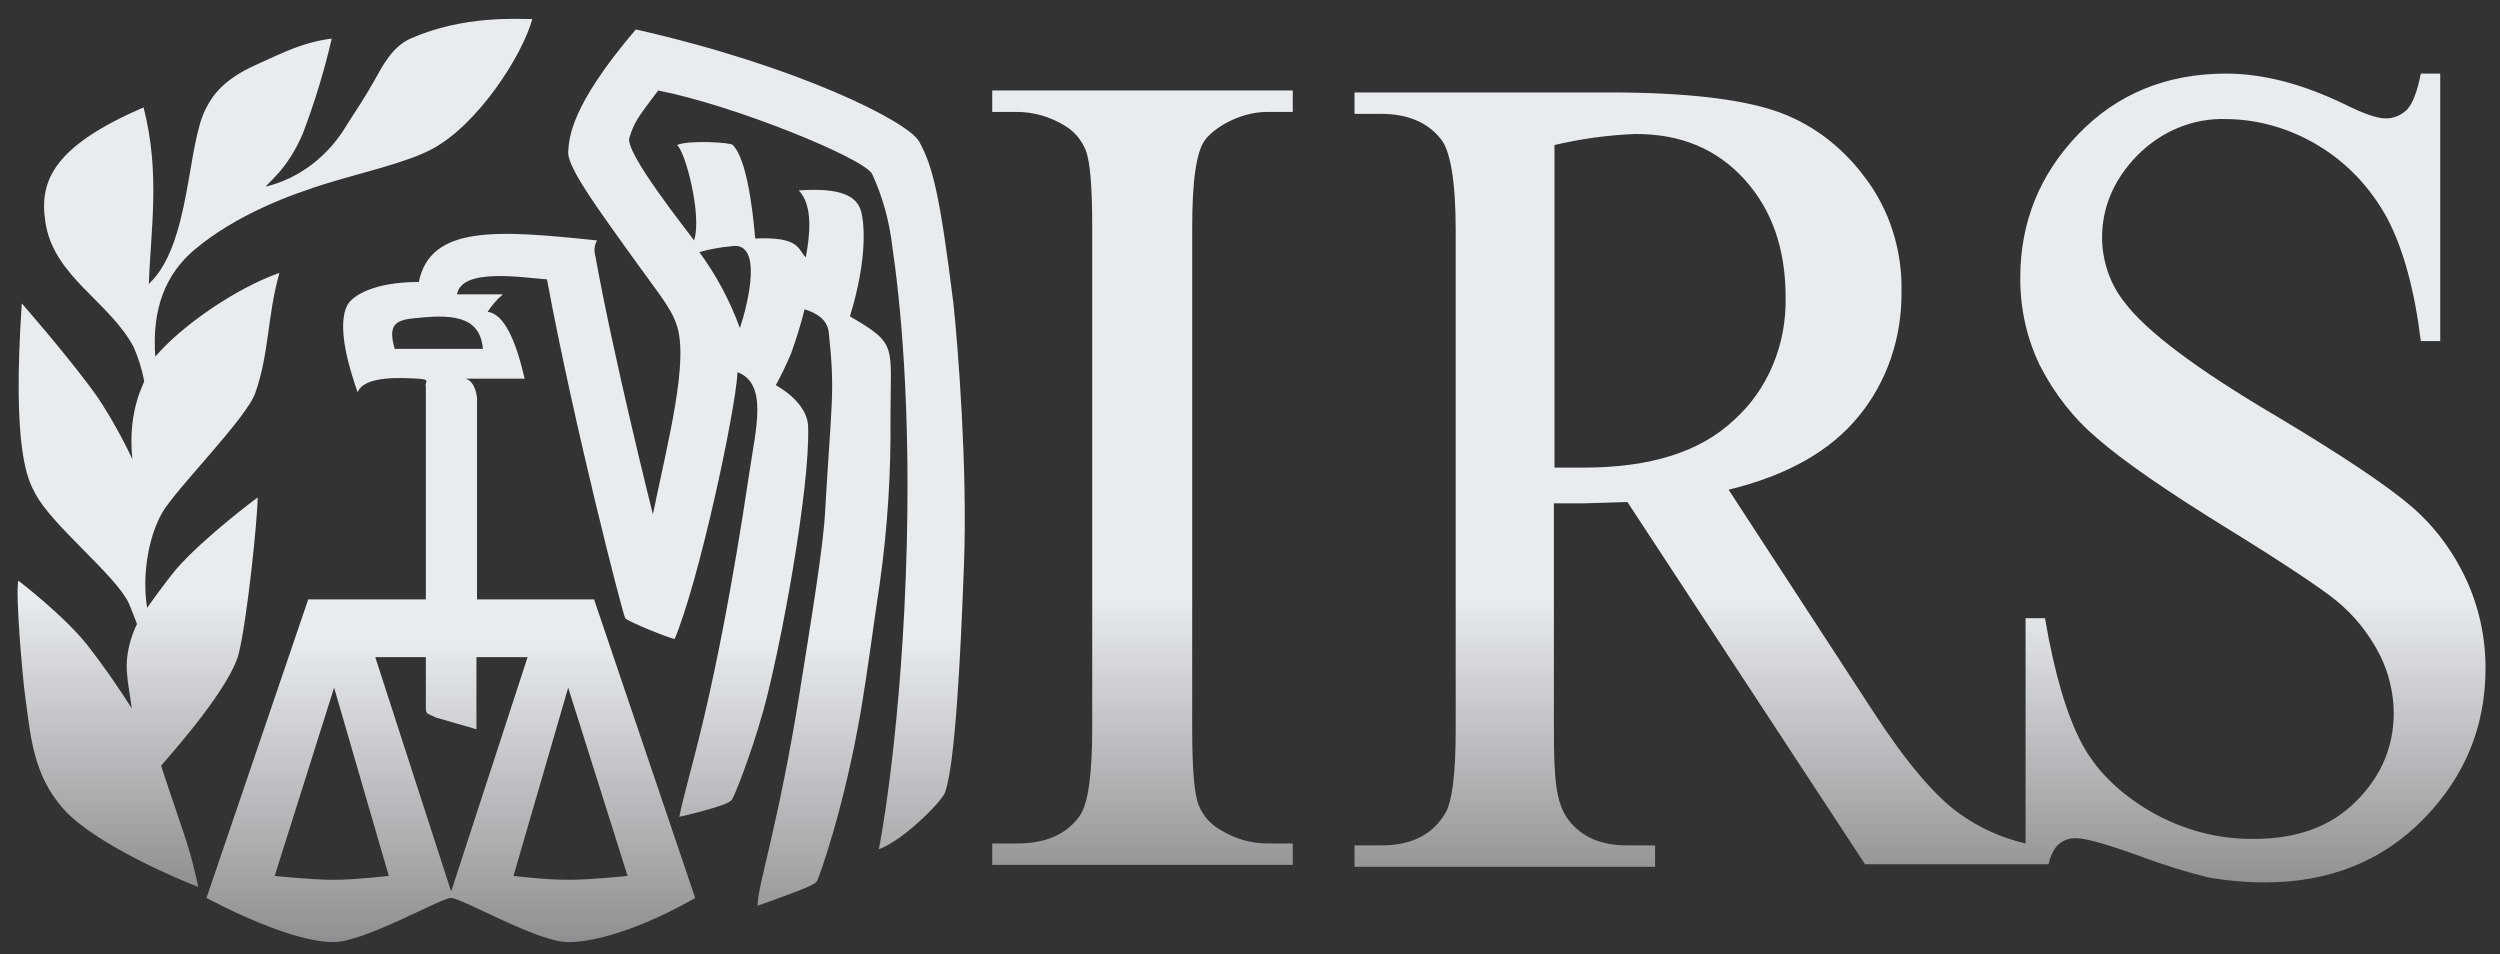 <svg width="131" height="50" viewBox="0 0 131 50" fill="none" xmlns="http://www.w3.org/2000/svg">
<rect x="0" y="0" width="131" height="50" fill="#333333" stroke="none"/>
<path d="M48.171 7.429C47.617 6.374 41.761 3.449 33.317 1.544C29.834 5.626 29.834 7.259 29.773 7.939C29.711 8.619 30.913 10.354 32.177 12.123C34.488 15.388 35.104 16 35.443 16.986C36.121 18.857 35.012 23.075 34.211 26.952C34.211 26.952 32.146 18.721 31.19 13.381C31.154 13.251 31.144 13.114 31.16 12.979C31.176 12.844 31.218 12.714 31.283 12.599C26.075 12.054 22.561 11.782 21.945 14.775C19.541 14.775 18.462 15.524 18.216 15.966C17.599 17.088 18.339 19.401 18.74 20.558C19.079 19.64 21.205 19.809 21.914 19.843C22.623 19.878 22.222 20.048 22.315 20.252V31.408H16.151L10.819 47.054C13.285 48.347 15.874 49.367 17.476 49.367C19.079 49.367 23.054 47.088 23.609 47.054C24.164 47.02 28.139 49.367 29.773 49.367C31.406 49.367 33.933 48.483 36.429 47.054L31.129 31.408H24.996V20.83C24.903 20.116 24.595 19.878 24.38 19.843H27.492C27.03 17.837 26.413 16.442 25.551 16.34C25.776 15.993 26.046 15.684 26.352 15.422H23.948C24.195 14.027 27.307 14.537 28.663 14.639C30.05 22.157 32.639 32.224 32.762 32.395C32.885 32.565 35.074 33.449 35.351 33.483C36.614 30.49 38.525 21.646 38.648 19.503C40.251 20.116 39.604 22.463 39.265 24.776C37.447 36.918 36.029 40.558 35.597 42.803C37.2 42.429 38.186 42.123 38.34 41.918C38.494 41.714 39.327 39.605 39.974 37.327C40.898 34.027 42.439 25.66 42.347 22.395C42.347 21.612 41.73 20.796 40.652 20.184C40.946 19.644 41.213 19.088 41.453 18.517C41.727 17.761 41.964 16.989 42.162 16.204C42.778 16.408 43.333 16.714 43.425 17.395C43.764 20.592 43.579 20.864 43.24 26.748C43.148 28.619 42.532 32.327 41.915 36.204C40.775 43.347 39.696 46.374 39.696 47.463C41.391 46.85 42.686 46.408 42.809 46.17C42.932 45.932 44.227 42.395 45.12 37.191C45.49 34.98 45.767 32.769 46.106 30.524C46.508 27.655 46.694 24.753 46.661 21.85C46.661 18.075 47.062 18.041 44.535 16.578C45.49 13.483 45.305 11.476 45.059 10.898C44.812 10.32 44.103 9.81 41.854 9.98C42.655 10.796 42.408 12.497 42.223 13.483C41.792 13.075 41.946 12.395 39.573 12.497C39.203 8.211 38.494 7.735 38.402 7.599C38.309 7.463 36.09 7.327 35.474 7.599C35.906 7.905 36.799 11.306 36.368 12.599C36.09 12.191 32.731 8.007 32.978 7.224C33.224 6.442 33.348 6.238 34.488 4.742C38.494 5.524 45.336 8.313 45.706 9.129C46.249 10.312 46.604 11.589 46.754 12.905C47.123 15.388 47.801 21.272 47.462 30.252C47.123 39.231 46.014 44.776 46.045 44.503C47.308 44.061 49.373 41.986 49.527 41.51C50.051 39.98 50.329 34.537 50.514 29.537C50.699 24.537 50.205 18.245 49.959 15.898C49.25 10.218 48.88 8.721 48.171 7.429ZM17.507 46.102C16.305 46.102 14.394 45.898 14.394 45.898L17.507 36.034L20.373 45.898C20.342 45.898 18.616 46.102 17.507 46.102ZM32.885 45.898C32.885 45.898 30.975 46.102 29.773 46.102C28.571 46.102 26.907 45.898 26.907 45.898L29.773 36.034L32.885 45.898ZM24.965 38.211V34.435H27.646L23.64 46.714L19.664 34.435H22.315V37.123C22.311 37.172 22.317 37.223 22.333 37.27C22.349 37.317 22.374 37.36 22.407 37.395L22.839 37.599L24.965 38.211ZM25.304 18.279H20.681C20.342 17.088 20.65 16.782 21.668 16.68C23.547 16.476 25.15 16.476 25.304 18.279ZM38.309 12.905C40.005 12.599 39.203 15.898 38.772 17.191C38.247 15.754 37.531 14.412 36.645 13.211C37.191 13.057 37.748 12.954 38.309 12.905Z" fill="url(#paint0_linear_819_511)"/>
<path d="M8.446 40.116C9.247 39.197 12.083 35.966 12.514 34.231C12.946 32.497 13.5 27.191 13.5 26.068C13.5 26.068 10.696 28.143 9.217 29.843C8.6 30.592 7.707 31.85 7.707 31.85C7.429 30.082 7.799 28.075 8.508 26.85C9.217 25.626 12.915 21.918 13.377 20.592C14.117 18.483 13.993 16.612 14.641 14.299C12.329 15.116 9.494 17.088 8.138 18.687C7.953 16.204 8.662 14.367 10.203 13.075C12.391 11.238 15.257 10.184 17.137 9.605C19.017 9.027 21.328 8.517 22.654 7.803C25.057 6.51 27.369 2.905 27.893 1C27.122 1 24.287 0.796 21.513 2.02C20.527 2.463 20.034 3.483 19.572 4.299C19.109 5.116 18.616 5.864 18.216 6.476C17.733 7.31 17.107 8.031 16.372 8.597C15.637 9.163 14.807 9.564 13.932 9.776C13.993 9.605 15.072 8.891 15.873 6.986C16.486 5.374 16.991 3.714 17.384 2.02C15.873 2.224 14.949 2.701 13.377 3.415C11.805 4.129 11.189 4.912 10.819 5.626C9.771 7.531 10.018 12.803 7.799 14.877C7.891 12.088 8.415 9.095 7.522 5.626C2.899 7.633 2.036 9.401 2.375 11.612C2.776 14.469 5.734 15.796 6.998 18.177C7.248 18.739 7.435 19.333 7.552 19.946C7.645 19.98 6.659 21.374 6.936 24.061C6.412 22.948 5.815 21.88 5.149 20.864C3.793 18.925 1.142 15.898 1.142 15.898C0.618 23.687 1.481 25.184 1.851 25.864C2.714 27.531 6.042 30.116 6.751 31.612C7.09 32.429 7.183 32.735 7.183 32.701C7.183 32.667 6.505 33.993 6.659 35.32C6.689 35.796 6.813 36.408 6.905 37.122C6.185 35.981 5.414 34.88 4.594 33.823C3.361 32.258 0.957 30.422 0.957 30.422C0.803 31.272 1.204 35.626 1.296 36.306C1.604 38.517 1.697 40.558 3.33 42.395C4.964 44.231 9.402 46.102 10.388 46.476C10.223 45.67 10.017 44.875 9.771 44.095C9.247 42.497 8.415 40.116 8.446 40.116ZM51.993 5.864H53.287C54.16 5.867 55.019 6.113 55.783 6.578C56.273 6.862 56.663 7.316 56.893 7.871C57.139 8.517 57.232 9.878 57.232 11.952V38.143C57.232 40.592 57.016 42.122 56.585 42.735C55.907 43.721 54.797 44.197 53.287 44.197H51.993V45.32H67.741V44.197H66.416C65.552 44.199 64.702 43.953 63.95 43.483C63.447 43.21 63.044 42.754 62.81 42.191C62.563 41.544 62.471 40.184 62.471 38.109V11.918C62.471 9.469 62.687 7.939 63.149 7.327C63.611 6.714 64.936 5.864 66.416 5.864H67.741V4.742H51.993V5.864ZM129.224 30.354C128.526 28.853 127.537 27.541 126.327 26.51C125.053 25.422 122.711 23.857 119.3 21.816C115.078 19.333 112.428 17.326 111.318 15.83C110.574 14.899 110.159 13.704 110.147 12.463C110.147 10.864 110.764 9.401 111.996 8.143C113.264 6.863 114.933 6.18 116.65 6.238C118.343 6.253 120.005 6.732 121.488 7.633C122.977 8.525 124.222 9.84 125.094 11.442C125.937 13.052 126.522 15.195 126.851 17.871H127.868V3.857H126.851C126.666 4.81 126.419 5.422 126.142 5.728C125.832 6.043 125.423 6.214 125.002 6.204C124.57 6.204 123.861 5.966 122.844 5.456C120.656 4.401 118.591 3.857 116.65 3.857C113.537 3.857 110.948 4.912 108.914 7.02C106.88 9.129 105.863 11.646 105.863 14.537C105.849 16.138 106.198 17.717 106.88 19.129C107.638 20.625 108.666 21.933 109.901 22.973C111.226 24.129 113.476 25.694 116.619 27.633C119.763 29.571 121.673 30.864 122.382 31.442C123.329 32.201 124.117 33.175 124.694 34.299C125.163 35.226 125.417 36.266 125.433 37.327C125.433 39.129 124.786 40.66 123.461 41.986C122.136 43.313 120.379 43.959 118.098 43.959C116.222 43.979 114.369 43.488 112.705 42.531C111.072 41.578 109.839 40.388 109.069 38.925C108.298 37.463 107.651 35.286 107.158 32.395H106.141V44.197C104.889 43.913 103.697 43.371 102.628 42.599C101.395 41.714 99.885 39.946 98.159 37.292L90.578 25.66C93.659 24.912 95.94 23.619 97.419 21.782C98.876 20.004 99.668 17.683 99.638 15.286C99.685 13.084 98.993 10.94 97.697 9.265C96.472 7.617 94.831 6.409 92.981 5.796C91.132 5.184 88.266 4.844 84.352 4.844H70.977V5.966H72.364C73.761 5.966 74.809 6.408 75.507 7.293C76 7.905 76.278 9.503 76.278 12.054V38.245C76.278 40.558 76.093 42.02 75.723 42.633C75.045 43.755 73.936 44.299 72.394 44.299H70.977V45.422H86.725V44.299H85.277C83.89 44.299 82.873 43.857 82.195 42.973C81.517 42.088 81.424 40.762 81.424 38.211V26.374H83.027L85.277 26.306L97.727 45.286H107.343C107.412 44.95 107.549 44.636 107.743 44.367C107.884 44.213 108.053 44.093 108.239 44.017C108.425 43.941 108.624 43.909 108.822 43.925C109.284 43.925 110.394 44.231 112.181 44.878C113.324 45.307 114.486 45.67 115.664 45.966C116.662 46.147 117.672 46.237 118.684 46.238C122.074 46.238 124.848 45.116 127.005 42.905C129.162 40.694 130.241 38.075 130.241 35.014C130.244 33.393 129.896 31.795 129.224 30.354ZM82.965 24.503H81.455V7.599C82.855 7.269 84.278 7.076 85.708 7.02C88.081 7.02 89.961 7.803 91.41 9.401C92.858 11 93.567 13.041 93.567 15.592C93.59 16.813 93.361 18.023 92.896 19.131C92.431 20.239 91.744 21.216 90.886 21.986C89.098 23.687 86.479 24.503 82.965 24.503Z" fill="url(#paint1_linear_819_511)"/>
<defs>
<linearGradient id="paint0_linear_819_511" x1="30.687" y1="1.544" x2="30.687" y2="49.367" gradientUnits="userSpaceOnUse">
<stop offset="0.667" stop-color="#E9ECEF"/>
<stop offset="1" stop-color="#E9ECEF" stop-opacity="0.5"/>
</linearGradient>
<linearGradient id="paint1_linear_819_511" x1="65.582" y1="0.987" x2="65.582" y2="46.476" gradientUnits="userSpaceOnUse">
<stop offset="0.667" stop-color="#E9ECEF"/>
<stop offset="1" stop-color="#E9ECEF" stop-opacity="0.5"/>
</linearGradient>
</defs>
</svg>
